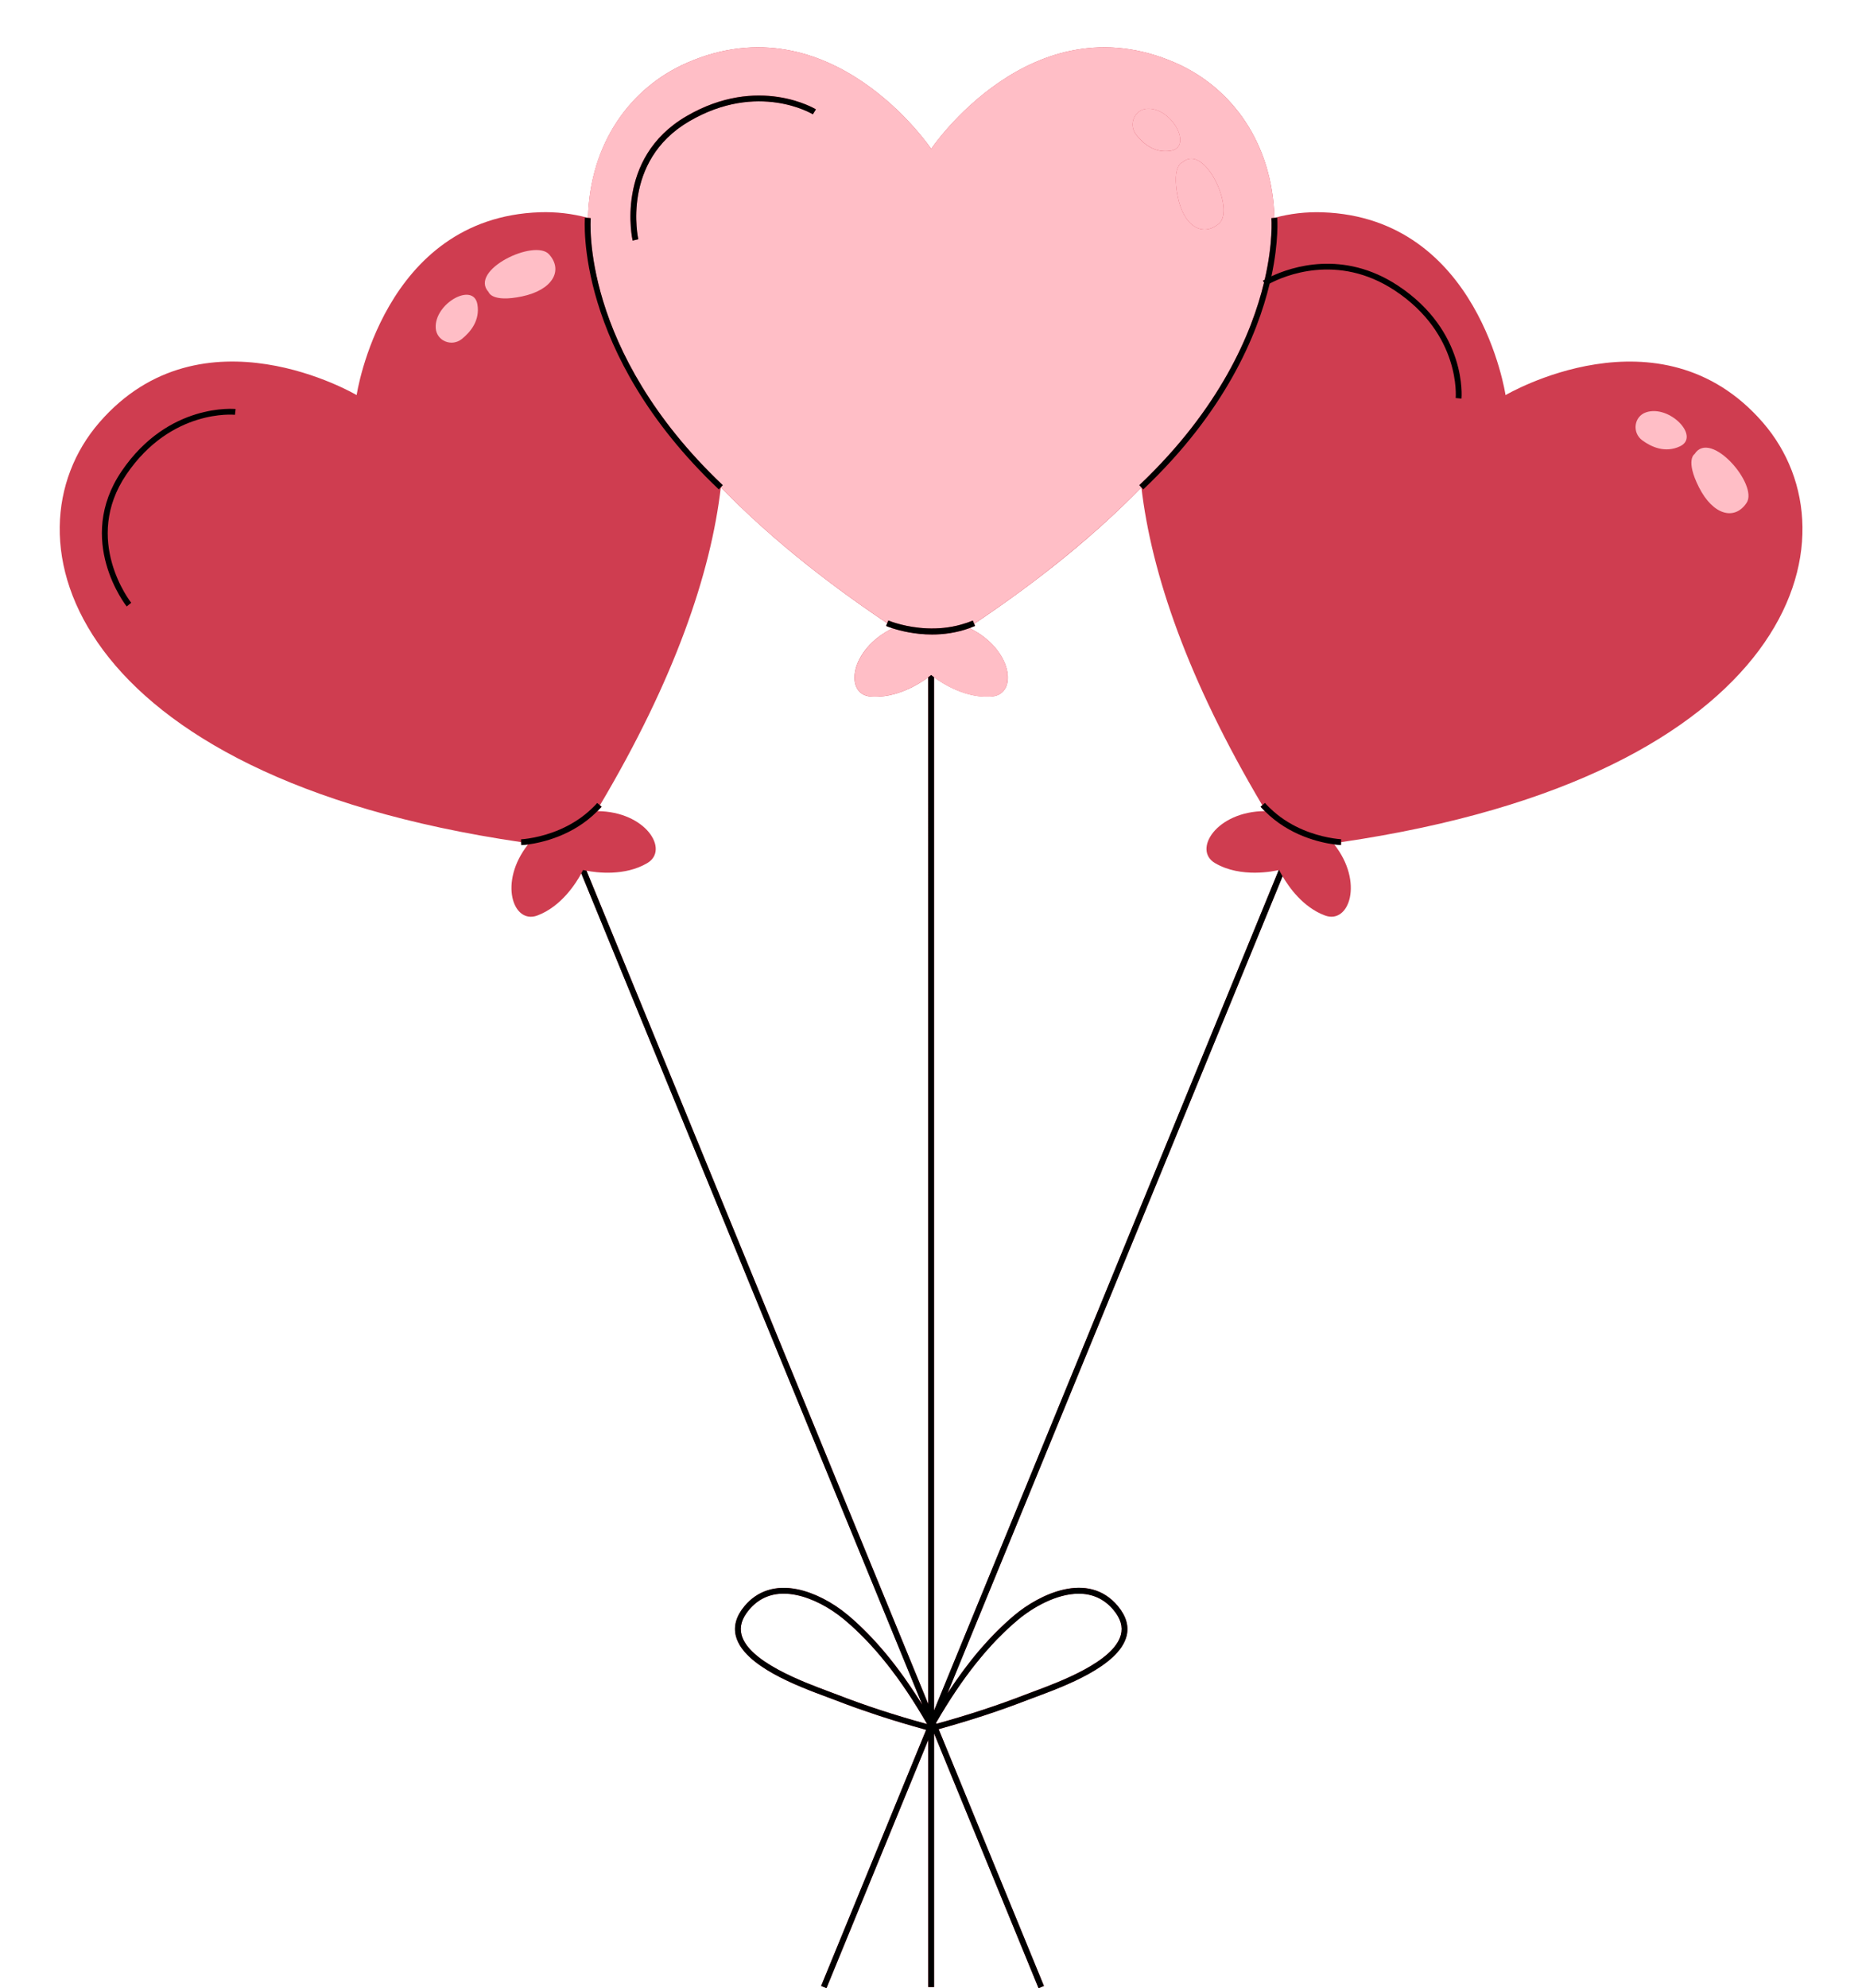 <svg xmlns="http://www.w3.org/2000/svg" xmlns:xlink="http://www.w3.org/1999/xlink" preserveAspectRatio="xMidYMid meet" version="1.0" viewBox="-15.4 -12.2 479.9 512.2" zoomAndPan="magnify" style="fill: rgb(0, 0, 0);" original_string_length="13201"><g id="__id4_s99bw5m4re"><path d="M330.24,204.76c116.69-17.11,134.28-78.64,108.7-108.12c-26.53-30.57-66.31-7.05-66.31-7.05 s-6.76-45.72-47.21-47.1c-4.19-0.14-8.35,0.34-12.37,1.43c-0.5-19.22-10.92-33.57-25.56-39.96c-37.1-16.17-62.89,22.19-62.89,22.19 s-25.78-38.36-62.89-22.19c-14.65,6.38-25.07,20.74-25.56,39.96h-0.03c-4.02-1.09-8.19-1.58-12.39-1.44 c-40.45,1.38-47.21,47.1-47.21,47.1s-39.79-23.52-66.31,7.05c-25.58,29.48-7.99,91.01,108.7,108.12l0.03,0.75 c0.11,0,0.76-0.04,1.77-0.17c-7.69,9.72-3.89,20.66,2.37,18.33c6.29-2.34,10.11-8.55,11.35-10.86l87.88,214.18 c-6.08-9.83-12.39-17.43-19.19-23.11c-4.02-3.36-8.77-5.78-13.03-6.64c-5.58-1.13-10.29,0.37-13.6,4.33c-2.16,2.58-2.9,5.2-2.21,7.8 c2.03,7.66,15.96,12.84,23.45,15.62c0.81,0.3,1.52,0.56,2.11,0.79c7.24,2.82,14.93,5.33,23.46,7.67l-27.07,65.98l1.38,0.57 l26.24-63.96v63.68h1.5v-65.33L252.27,500l1.39-0.57l-27.14-66.16c8.28-2.29,15.78-4.75,22.85-7.5c0.59-0.23,1.3-0.49,2.11-0.79 c7.48-2.78,21.42-7.96,23.45-15.62c0.69-2.59-0.06-5.21-2.21-7.8c-7.74-9.27-20.38-2.91-26.63,2.31c-6.1,5.1-11.8,11.74-17.29,20.14 l86.36-210.47c1.56,2.69,5.22,7.99,10.93,10.11c6.26,2.33,10.06-8.61,2.37-18.33c1.01,0.13,1.66,0.17,1.77,0.17L330.24,204.76z M200.38,424.38c-0.59-0.23-1.31-0.5-2.13-0.8c-6.71-2.5-20.69-7.69-22.52-14.6c-0.56-2.12,0.06-4.23,1.92-6.45 c2.32-2.77,5.31-4.17,8.91-4.17c1.03,0,2.11,0.11,3.24,0.34c4.02,0.81,8.53,3.12,12.37,6.32c7.61,6.36,14.61,15.18,21.38,26.94 C215.12,429.65,207.54,427.17,200.38,424.38z M223.84,426.77l-88.07-214.65c2.5,0.48,9.82,1.48,15.66-1.97 c5.77-3.41-0.4-13.3-12.86-13.38c0.37-0.37,0.73-0.73,1.09-1.13l-0.44-0.38c19.2-32.33,28.57-59.68,31.16-81.91 c11.09,11.41,25.23,23.18,42.89,35.02l-0.3,0.69c0.1,0.04,0.7,0.29,1.67,0.61c-11.12,5.46-12.4,16.97-5.75,17.56 c6.72,0.6,12.87-3.41,14.95-4.94V426.77z M247.03,405.03c3.72-3.1,9.83-6.67,15.59-6.67c3.26,0,6.41,1.15,8.94,4.17 c1.85,2.22,2.48,4.33,1.91,6.45c-1.83,6.91-15.81,12.11-22.52,14.6c-0.81,0.3-1.53,0.57-2.13,0.8c-7.08,2.75-14.57,5.21-22.88,7.5 l-0.1-0.24C232.55,420.05,239.49,411.33,247.03,405.03z M225.35,428.45V162.28c2.08,1.53,8.23,5.54,14.95,4.94 c6.67-0.59,5.37-12.15-5.82-17.6c0.48-0.17,0.96-0.36,1.44-0.57l-0.23-0.54c17.76-11.89,31.96-23.69,43.09-35.14 c2.59,22.22,11.97,49.57,31.16,81.88l-0.44,0.38c0.35,0.4,0.72,0.77,1.09,1.13c-12.46,0.08-18.63,9.97-12.86,13.38 c6.75,3.99,15.49,2.04,16.45,1.8L225.35,428.45z" style="fill: rgb(207, 61, 80);"/></g><g id="__id5_s99bw5m4re"><path d="M313.05,43.94c-0.03-1.2-0.1-2.37-0.21-3.53c0-0.02,0-0.03,0-0.05c-0.21-2.29-0.57-4.5-1.06-6.63 c-0.01-0.05-0.02-0.1-0.03-0.15c-0.49-2.1-1.12-4.12-1.86-6.06c-0.02-0.05-0.04-0.1-0.06-0.15c-0.38-0.97-0.78-1.91-1.21-2.83 c-0.01-0.01-0.01-0.02-0.02-0.04c-0.43-0.92-0.9-1.81-1.39-2.69c-0.01-0.03-0.03-0.05-0.04-0.08c-0.48-0.85-0.99-1.68-1.52-2.49 c-0.06-0.08-0.11-0.17-0.17-0.25c-1.06-1.58-2.21-3.07-3.45-4.47c-0.1-0.11-0.19-0.22-0.29-0.32c-0.62-0.68-1.25-1.34-1.9-1.98 c-0.03-0.03-0.07-0.06-0.1-0.1c-0.62-0.6-1.27-1.17-1.93-1.73c-0.12-0.1-0.23-0.2-0.35-0.3c-0.68-0.56-1.37-1.1-2.08-1.62 c-0.12-0.09-0.25-0.18-0.38-0.27c-0.66-0.46-1.32-0.91-2-1.34c-0.1-0.06-0.2-0.13-0.31-0.2c-0.74-0.45-1.5-0.88-2.27-1.29 c-0.17-0.09-0.34-0.18-0.52-0.27c-0.79-0.41-1.59-0.79-2.41-1.15c-37.1-16.17-62.89,22.19-62.89,22.19s-25.78-38.36-62.89-22.19 c-0.82,0.36-1.62,0.75-2.41,1.15c-0.17,0.09-0.35,0.18-0.52,0.27c-0.77,0.41-1.53,0.84-2.27,1.29c-0.1,0.06-0.2,0.13-0.31,0.2 c-0.68,0.43-1.35,0.87-2.01,1.34c-0.13,0.09-0.25,0.17-0.38,0.26c-0.71,0.52-1.4,1.06-2.08,1.62c-0.12,0.1-0.23,0.2-0.35,0.3 c-0.66,0.56-1.31,1.13-1.93,1.73c-0.03,0.03-0.07,0.06-0.1,0.09c-0.66,0.64-1.29,1.3-1.91,1.98c-0.1,0.11-0.19,0.21-0.29,0.32 c-1.24,1.4-2.39,2.89-3.45,4.47c-0.06,0.08-0.11,0.17-0.17,0.25c-0.53,0.81-1.04,1.64-1.52,2.49c-0.02,0.03-0.03,0.05-0.04,0.08 c-0.49,0.87-0.95,1.77-1.39,2.69c-0.01,0.01-0.01,0.02-0.02,0.03c-0.43,0.92-0.84,1.87-1.21,2.83c-0.02,0.05-0.04,0.1-0.06,0.15 c-0.74,1.93-1.37,3.96-1.86,6.06c-0.01,0.05-0.02,0.1-0.03,0.15c-0.49,2.13-0.85,4.34-1.06,6.63c0,0.02,0,0.04-0.01,0.05 c-0.11,1.16-0.18,2.33-0.21,3.53l0.72,0.07c-0.03,0.33-2.73,33.92,34.03,68.79l-0.51,0.54c2.77,2.85,5.73,5.73,8.89,8.62l0.01,0.01 c4.71,4.31,9.87,8.67,15.49,13.04c0.06,0.05,0.12,0.09,0.17,0.14c3.74,2.91,7.69,5.83,11.85,8.76c0.02,0.01,0.04,0.03,0.06,0.04 c2.09,1.47,4.23,2.94,6.42,4.41l0.29-0.68c0.04,0.02,1.28,0.53,3.28,1.04c3.49,0.89,9.35,1.74,15.5,0c0.99-0.28,1.99-0.61,2.98-1.03 l0.36,0.84c2.15-1.44,4.25-2.88,6.3-4.32c0.11-0.07,0.21-0.15,0.32-0.22c4.13-2.9,8.05-5.8,11.76-8.69 c0.09-0.07,0.18-0.14,0.26-0.21c5.61-4.37,10.76-8.71,15.47-13.01c0.03-0.02,0.05-0.05,0.08-0.07c3.16-2.89,6.13-5.77,8.9-8.62 l0.01-0.01l-0.53-0.56c20.82-19.76,28.98-39.09,32.14-52.21l-0.29-0.45c0.02-0.01,0.17-0.11,0.46-0.27 c2.22-9.62,1.74-15.72,1.73-15.86L313.05,43.94z M194.09,17.24c-0.14-0.09-14.12-8.54-31.84,1.79 c-17.64,10.29-13.2,30.19-13.15,30.39l-1.46,0.34c-0.05-0.21-4.75-21.18,13.85-32.03c18.52-10.8,33.24-1.86,33.38-1.77L194.09,17.24 z M277.4,22.47c-2.03-2.63-0.38-6.52,2.94-6.66c6.37-0.28,11.79,9.94,5.92,10.85C282.16,27.29,279.21,24.82,277.4,22.47z M298.77,45.4c-4.23,3.6-9.17,0.69-10.68-7.2c-1.5-7.89,1.29-8.6,1.29-8.6C295.12,24.53,302.99,41.8,298.77,45.4z M244.28,161.65 c0.04,0.4,0.04,0.78,0.02,1.15c0,0.06-0.01,0.11-0.01,0.16c-0.02,0.36-0.08,0.71-0.16,1.04v0.01c-0.08,0.32-0.2,0.62-0.34,0.91 c-0.02,0.06-0.05,0.11-0.08,0.17c-0.15,0.27-0.31,0.52-0.51,0.75c-0.03,0.03-0.06,0.06-0.09,0.09c-0.19,0.21-0.4,0.39-0.63,0.55 c-0.05,0.03-0.09,0.06-0.13,0.09c-0.26,0.17-0.54,0.3-0.84,0.41c-0.06,0.02-0.13,0.04-0.2,0.06c-0.33,0.1-0.67,0.18-1.04,0.21 c-0.48,0.04-0.95,0.05-1.42,0.05c-0.15,0-0.3-0.01-0.45-0.01c-0.32-0.01-0.64-0.02-0.96-0.05c-0.17-0.01-0.33-0.03-0.49-0.05 c-0.31-0.03-0.62-0.08-0.92-0.13c-0.15-0.03-0.29-0.05-0.44-0.08c-0.36-0.07-0.72-0.15-1.08-0.24c-0.07-0.02-0.15-0.03-0.22-0.05 c-0.43-0.11-0.85-0.24-1.26-0.37c-0.11-0.04-0.22-0.08-0.33-0.12c-0.29-0.11-0.58-0.21-0.87-0.32c-0.13-0.05-0.27-0.11-0.4-0.16 c-0.26-0.1-0.51-0.21-0.76-0.32c-0.12-0.06-0.25-0.11-0.37-0.17c-0.27-0.12-0.53-0.24-0.78-0.37c-0.09-0.05-0.18-0.09-0.26-0.13 c-0.33-0.17-0.65-0.34-0.95-0.51c-0.06-0.04-0.12-0.07-0.18-0.11c-0.24-0.14-0.46-0.27-0.68-0.4c-0.09-0.06-0.18-0.11-0.27-0.17 c-0.17-0.1-0.33-0.21-0.49-0.31c-0.09-0.06-0.18-0.12-0.26-0.17c-0.15-0.1-0.3-0.2-0.43-0.29c-0.06-0.04-0.13-0.09-0.19-0.13 c-0.18-0.13-0.35-0.25-0.49-0.35c-0.49-0.36-0.75-0.58-0.75-0.58s-0.27,0.22-0.75,0.58c-0.14,0.11-0.31,0.22-0.49,0.35 c-0.06,0.04-0.13,0.09-0.19,0.13c-0.13,0.09-0.28,0.19-0.43,0.29c-0.08,0.05-0.16,0.1-0.25,0.16c-0.16,0.1-0.33,0.2-0.5,0.31 c-0.09,0.06-0.18,0.11-0.27,0.17c-0.21,0.13-0.44,0.26-0.67,0.39c-0.06,0.04-0.12,0.07-0.19,0.11c-0.3,0.17-0.62,0.34-0.95,0.51 c-0.08,0.04-0.17,0.08-0.25,0.12c-0.25,0.13-0.51,0.26-0.78,0.38c-0.12,0.06-0.25,0.12-0.37,0.17c-0.25,0.11-0.5,0.22-0.76,0.32 c-0.13,0.05-0.26,0.11-0.4,0.16c-0.28,0.1-0.58,0.21-0.87,0.31c-0.11,0.04-0.22,0.08-0.33,0.12c-0.41,0.13-0.83,0.26-1.26,0.37 c-0.07,0.02-0.15,0.03-0.22,0.05c-0.35,0.09-0.71,0.17-1.08,0.24c-0.14,0.03-0.29,0.06-0.44,0.08c-0.3,0.05-0.61,0.09-0.92,0.13 c-0.16,0.02-0.33,0.04-0.49,0.05c-0.32,0.02-0.64,0.04-0.96,0.05c-0.15,0-0.3,0.01-0.45,0.01c-0.47,0.01-0.94-0.01-1.42-0.05 c-0.37-0.03-0.71-0.11-1.03-0.21c-0.07-0.02-0.13-0.04-0.2-0.06c-0.3-0.1-0.59-0.24-0.84-0.4c-0.04-0.03-0.08-0.06-0.12-0.09 c-0.22-0.16-0.43-0.34-0.62-0.54c-0.03-0.04-0.06-0.07-0.09-0.1c-0.2-0.23-0.36-0.48-0.51-0.75c-0.03-0.05-0.05-0.1-0.08-0.16 c-0.28-0.58-0.45-1.25-0.51-1.97c0-0.06-0.01-0.11-0.01-0.16c-0.02-0.37-0.02-0.75,0.02-1.15c0-0.03,0.01-0.06,0.01-0.09 c0.09-0.84,0.3-1.72,0.64-2.62c0.01-0.03,0.02-0.05,0.03-0.08c0.9-2.33,2.67-4.79,5.36-6.87c0.01-0.01,0.01-0.01,0.02-0.02 c1.08-0.84,2.31-1.61,3.7-2.29c2.03,0.65,5.73,1.6,10.18,1.6c2.97,0,6.28-0.42,9.65-1.64c1.39,0.68,2.62,1.45,3.71,2.28 c0.02,0.01,0.04,0.03,0.06,0.04c1.07,0.82,2,1.71,2.79,2.63c0,0.01,0.01,0.01,0.01,0.02c0.4,0.46,0.76,0.93,1.08,1.4 c0,0.01,0,0.01,0,0.01c0.64,0.93,1.13,1.87,1.49,2.79c0.01,0.04,0.03,0.07,0.04,0.11c0.34,0.9,0.55,1.77,0.64,2.6 C244.3,161.54,244.31,161.58,244.28,161.65z" style="fill: rgb(255, 190, 198);"/></g><g id="__id6_s99bw5m4re"><path d="M417.55,102.8c-3.77,1.75-7.28,0.2-9.68-1.56c-2.68-1.97-2.17-6.16,0.98-7.22 C414.89,91.99,422.94,100.3,417.55,102.8z M421.36,104.76c0,0-2.49,1.46,1.14,8.62c3.63,7.16,9.19,8.59,12.26,3.96 C437.83,112.71,425.47,98.3,421.36,104.76z M96.9,72.32c0.21,3.32,4.12,4.9,6.72,2.82c2.32-1.86,4.73-4.85,4.02-8.94 C106.62,60.34,96.51,65.96,96.9,72.32z M110.52,63.03c0,0,0.77,2.78,8.62,1.13c7.86-1.65,10.68-6.65,7-10.81 C122.47,49.19,105.35,57.38,110.52,63.03z M280.34,15.8c-3.32,0.14-4.98,4.03-2.94,6.66c1.82,2.35,4.76,4.82,8.87,4.19 C292.14,25.74,286.71,15.53,280.34,15.8z M289.38,29.6c0,0-2.8,0.71-1.29,8.6c1.5,7.89,6.45,10.8,10.68,7.2 C302.99,41.8,295.12,24.53,289.38,29.6z" style="fill: rgb(255, 190, 198);"/></g><g id="__id7_s99bw5m4re"><path d="M314.27,211.93c0,0-0.04,0.01-0.1,0.02l-88.83,216.5V162.28c-0.48-0.36-0.75-0.58-0.75-0.58 s-0.26,0.22-0.75,0.58V426.8l-8.1-19.74l-79.98-194.94c-0.56-0.11-0.89-0.19-0.89-0.19s-0.15,0.33-0.45,0.88l37.59,91.62 l50.29,122.56c-1.24-2-2.49-3.89-3.75-5.7c-0.33-0.48-0.66-0.97-0.99-1.43c-0.46-0.64-0.91-1.25-1.37-1.86 c-0.4-0.53-0.79-1.06-1.19-1.58c-0.43-0.56-0.87-1.1-1.31-1.64c-0.44-0.54-0.88-1.08-1.32-1.6c-0.41-0.48-0.82-0.96-1.24-1.43 c-0.49-0.55-0.98-1.09-1.47-1.62c-0.38-0.41-0.76-0.82-1.14-1.21c-0.57-0.59-1.15-1.15-1.72-1.71c-0.32-0.31-0.63-0.62-0.95-0.92 c-0.9-0.84-1.81-1.65-2.73-2.42c-4.02-3.36-8.77-5.78-13.03-6.64c-5.58-1.13-10.29,0.37-13.6,4.33c-2.16,2.58-2.9,5.2-2.21,7.8 c2.03,7.66,15.96,12.84,23.45,15.62c0.81,0.3,1.52,0.56,2.11,0.79c1.82,0.71,3.66,1.39,5.54,2.06c1.78,0.63,3.59,1.25,5.43,1.86 c0.09,0.03,0.18,0.06,0.28,0.09c3.88,1.27,7.92,2.48,12.17,3.65c0.01,0,0.03,0.01,0.04,0.01l-27.07,65.98l1.38,0.57l26.24-63.96 v63.68h1.5v-65.33L252.27,500l1.39-0.57l-27.14-66.16c4.13-1.15,8.07-2.33,11.86-3.57c0.16-0.05,0.31-0.11,0.47-0.16 c1.72-0.57,3.42-1.14,5.08-1.74c1.84-0.66,3.65-1.33,5.44-2.02c0.59-0.23,1.3-0.49,2.11-0.79c7.48-2.78,21.42-7.96,23.45-15.62 c0.69-2.59-0.06-5.21-2.21-7.8c-7.74-9.27-20.38-2.91-26.63,2.31c-0.89,0.74-1.76,1.52-2.63,2.33c-0.3,0.28-0.59,0.56-0.89,0.85 c-0.57,0.54-1.13,1.1-1.69,1.67c-0.35,0.36-0.71,0.73-1.06,1.1c-0.5,0.53-0.99,1.08-1.48,1.63c-0.37,0.41-0.74,0.82-1.11,1.24 c-0.73,0.85-1.45,1.73-2.17,2.63c-0.5,0.63-1,1.29-1.5,1.95c-0.28,0.37-0.57,0.75-0.85,1.13c-0.52,0.71-1.04,1.43-1.56,2.16 c-0.23,0.33-0.47,0.67-0.7,1.01c-0.55,0.8-1.1,1.61-1.65,2.45l86.36-210.47C314.57,212.57,314.27,211.93,314.27,211.93z M200.38,424.38c-0.59-0.23-1.31-0.5-2.13-0.8c-6.71-2.5-20.69-7.69-22.52-14.6c-0.56-2.12,0.06-4.23,1.92-6.45 c2.32-2.77,5.31-4.17,8.91-4.17c1.03,0,2.11,0.11,3.24,0.34c4.02,0.81,8.53,3.12,12.37,6.32c7.61,6.36,14.61,15.18,21.38,26.94 C215.12,429.65,207.54,427.17,200.38,424.38z M236.13,416.35c0.02-0.03,0.05-0.06,0.07-0.08c0.85-1.07,1.72-2.11,2.58-3.1 c0.12-0.14,0.24-0.26,0.36-0.4c0.77-0.87,1.55-1.73,2.33-2.54c0.34-0.35,0.68-0.67,1.02-1c0.58-0.58,1.15-1.17,1.74-1.71 c0.93-0.87,1.86-1.69,2.81-2.48c3.72-3.1,9.83-6.67,15.59-6.67c3.26,0,6.41,1.15,8.94,4.17c1.85,2.22,2.48,4.33,1.91,6.45 c-1.83,6.91-15.81,12.11-22.52,14.6c-0.81,0.3-1.53,0.57-2.13,0.8c-1.77,0.69-3.57,1.36-5.4,2.01c-1.74,0.62-3.52,1.23-5.32,1.82 c-0.09,0.03-0.17,0.06-0.25,0.09c-3.79,1.24-7.75,2.43-11.9,3.58l-0.01-0.02l-0.09-0.21c0,0,0,0,0-0.01 C229.2,425.85,232.61,420.77,236.13,416.35z M326.85,203.53c2.03,0.41,3.37,0.48,3.41,0.48l-0.03,0.74l-0.03,0.75 c-0.11,0-0.76-0.04-1.77-0.17c-3.52-0.47-11.57-2.22-17.85-8.57c-0.37-0.36-0.74-0.73-1.09-1.13l0.44-0.38l0.69-0.6 c0.72,0.82,1.48,1.54,2.25,2.22C317.67,201.09,323.32,202.84,326.85,203.53z M45.33,93.17l-0.17,1.49 C45,94.64,28.74,93.04,17.2,109.99c-11.5,16.91,1.09,32.94,1.22,33.1l-1.17,0.94c-0.14-0.16-13.41-17.06-1.29-34.87 C28.02,91.44,45.16,93.17,45.33,93.17z M138.56,196.78c-6.28,6.35-14.34,8.1-17.85,8.57c-1.01,0.13-1.66,0.17-1.77,0.17l-0.03-0.75 l-0.03-0.74c0.04,0,1.38-0.07,3.41-0.48c3.53-0.7,9.18-2.45,13.98-6.67c0.78-0.68,1.53-1.4,2.25-2.22l0.69,0.6l0.44,0.38 C139.3,196.04,138.93,196.4,138.56,196.78z M147.66,49.78c-0.05-0.21-4.76-21.18,13.85-32.03c18.52-10.8,33.23-1.86,33.38-1.77 l-0.79,1.27c-0.14-0.09-14.13-8.54-31.84,1.79c-17.63,10.28-13.2,30.19-13.15,30.39L147.66,49.78z M361.27,90.49l-1.49-0.15 c0.02-0.16,1.38-16.45-15.74-27.73c-14.75-9.71-28.55-3.69-32.2-1.76c-3.2,13.36-11.47,33.01-32.57,53.02l-0.49-0.52l-0.53-0.56 c20.83-19.76,28.98-39.09,32.14-52.21l-0.29-0.45c0.02-0.01,0.18-0.11,0.46-0.27c2.22-9.62,1.74-15.72,1.73-15.86l0.76-0.07 l0.73-0.07c0.01,0.14,0.48,5.92-1.49,15.12c5.1-2.39,18.45-6.93,32.59,2.39C362.78,73.17,361.31,90.33,361.27,90.49z M213.12,149.09 c-0.07-0.03-0.13-0.05-0.15-0.06l0.3-0.69l0.29-0.68c0.03,0.02,1.27,0.53,3.28,1.04c3.5,0.89,9.35,1.74,15.5,0 c0.99-0.28,1.98-0.6,2.98-1.03l0.36,0.84l0.23,0.54c-0.48,0.21-0.96,0.4-1.44,0.57c-3.37,1.22-6.68,1.64-9.65,1.64 c-4.45,0-8.15-0.94-10.18-1.6c-0.48-0.15-0.88-0.29-1.16-0.4c-0.13-0.05-0.24-0.1-0.32-0.13 C213.15,149.12,213.14,149.12,213.12,149.09z M135.35,43.87l0.75,0.07h0.01h0.02l0.72,0.07c-0.03,0.34-2.73,33.92,34.03,68.79 l-0.51,0.54l-0.51,0.54C132.54,78.48,135.34,44.21,135.35,43.87z" style="fill: rgb(0, 0, 0);"/></g></svg>